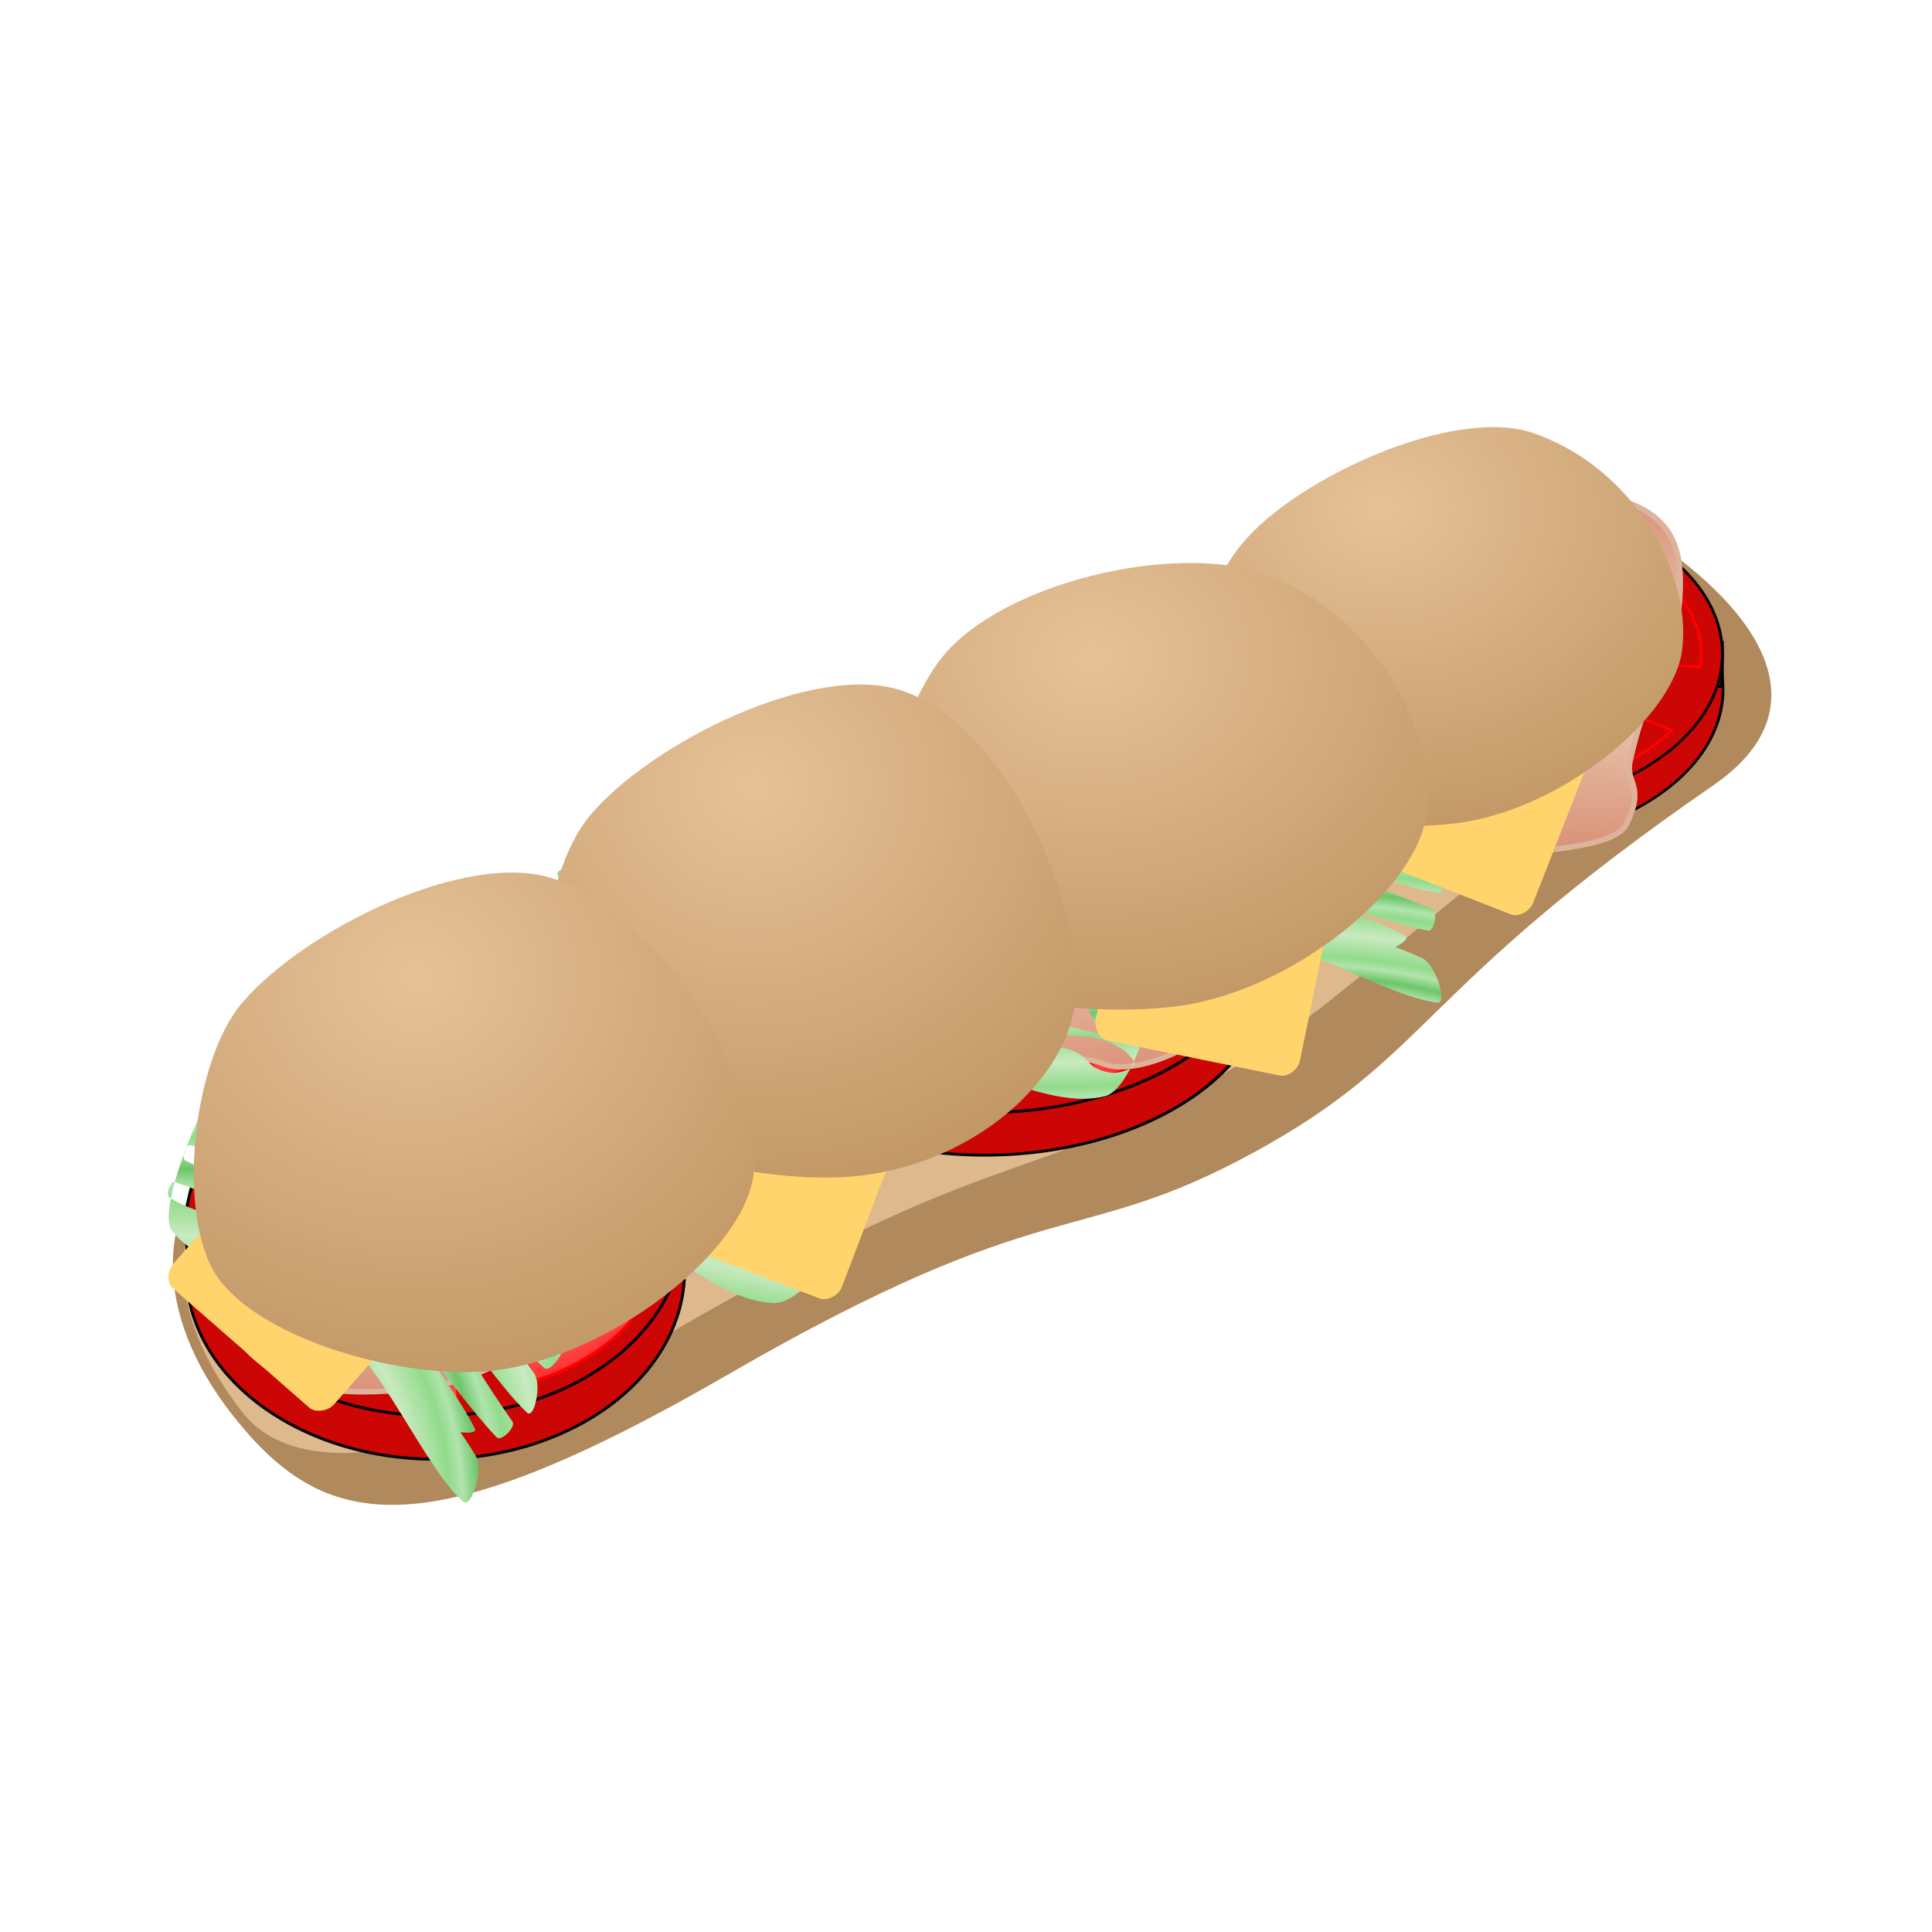 <svg:svg xmlns:dc="http://purl.org/dc/elements/1.1/" xmlns:ns1="http://sodipodi.sourceforge.net/DTD/sodipodi-0.dtd" xmlns:ns2="http://www.inkscape.org/namespaces/inkscape" xmlns:ns3="http://www.w3.org/1999/xlink" xmlns:ns5="http://web.resource.org/cc/" xmlns:rdf="http://www.w3.org/1999/02/22-rdf-syntax-ns#" xmlns:svg="http://www.w3.org/2000/svg" height="884.062" id="svg1" viewBox="-50.596 -149.789 884.062 884.062" width="884.062" ns1:docbase="/root/img" ns1:docname="submarine-sandwich.svg" ns1:version="0.32" ns2:version="0.39cvs">
  <svg:defs id="defs3">
    <svg:linearGradient id="linearGradient2227">
      <svg:stop id="stop2228" offset="0" style="stop-color:#c9eac0" />
      <svg:stop id="stop2233" offset=".532" style="stop-color:#91db8b" />
      <svg:stop id="stop2234" offset=".736" style="stop-color:#b1e4ad" />
      <svg:stop id="stop2232" offset="1" style="stop-color:#6dc569" />
    </svg:linearGradient>
    <svg:linearGradient id="linearGradient1589">
      <svg:stop id="stop1590" offset="0" style="stop-color:#da947b" />
      <svg:stop id="stop1594" offset=".5" style="stop-color:#e3b49b" />
      <svg:stop id="stop1595" offset=".75" style="stop-color:#e7c6b1" />
      <svg:stop id="stop1596" offset=".875" style="stop-color:#e9bfa2" />
      <svg:stop id="stop1591" offset="1" style="stop-color:#ecbd98" />
    </svg:linearGradient>
    <svg:linearGradient id="linearGradient2175">
      <svg:stop id="stop2176" offset="0" style="stop-color:#ff2e2e" />
      <svg:stop id="stop2177" offset="1" style="stop-color:#ff9090" />
    </svg:linearGradient>
    <svg:radialGradient cx=".15" cy=".959" fx=".154" fy=".966" id="radialGradient2174" r=".515" spreadMethod="reflect" ns2:collect="always" ns3:href="#linearGradient2175" />
    <svg:radialGradient cx=".003" cy=".706" fx=".005" fy=".712" id="radialGradient2800" r=".52" spreadMethod="reflect" ns2:collect="always" ns3:href="#linearGradient2175" />
    <svg:radialGradient cx=".679" cy=".941" fx=".672" fy=".929" id="radialGradient2808" r=".46" spreadMethod="reflect" ns2:collect="always" ns3:href="#linearGradient2175" />
    <svg:radialGradient cx=".923" cy=".765" fx=".927" fy=".753" id="radialGradient2810" r=".46" spreadMethod="reflect" ns2:collect="always" ns3:href="#linearGradient2175" />
    <svg:radialGradient cx=".994" cy=".2" fx="1" fy=".206" id="radialGradient2812" r=".435" spreadMethod="reflect" ns2:collect="always" ns3:href="#linearGradient2175" />
    <svg:radialGradient cx=".679" cy=".03" fx=".686" fy=".035" id="radialGradient2814" r=".435" spreadMethod="reflect" ns2:collect="always" ns3:href="#linearGradient2175" />
    <svg:radialGradient cx=".199" cy=".006" fx=".21" fy=".012" id="radialGradient2817" r=".52" spreadMethod="reflect" ns2:collect="always" ns3:href="#linearGradient2175" />
    <svg:radialGradient cx=".207" cy="-.513" id="radialGradient1597" r=".375" spreadMethod="reflect" ns2:collect="always" ns3:href="#linearGradient1589" />
    <svg:radialGradient cx=".855" cy="1.532" fx=".862" fy="1.547" id="radialGradient1601" r=".377" spreadMethod="reflect" ns2:collect="always" ns3:href="#linearGradient1589" />
    <svg:radialGradient cx=".837" cy="1.552" fx=".841" id="radialGradient2224" r=".375" spreadMethod="reflect" ns2:collect="always" ns3:href="#linearGradient1589" />
    <svg:radialGradient cx=".022" cy=".987" id="radialGradient2236" r=".132" spreadMethod="reflect" ns2:collect="always" ns3:href="#linearGradient2227" />
    <svg:radialGradient cx="1.007" cy="-.114" fx="1.014" fy="-.117" id="radialGradient2238" r=".132" spreadMethod="reflect" ns2:collect="always" ns3:href="#linearGradient2227" />
    <svg:radialGradient cx=".649" cy="1.79" fx=".645" fy="1.782" id="radialGradient2248" r=".132" spreadMethod="reflect" ns2:collect="always" ns3:href="#linearGradient2227" />
    <svg:radialGradient cx=".17" cy="-.607" fy="-.605" id="radialGradient2250" r=".132" spreadMethod="reflect" ns2:collect="always" ns3:href="#linearGradient2227" />
    <svg:radialGradient cx=".79" cy="-.483" fx=".797" fy="-.486" id="radialGradient2251" r=".132" spreadMethod="reflect" ns2:collect="always" ns3:href="#linearGradient2227" />
    <svg:radialGradient cx="0.4" cy=".234" fx=".41" fy=".24" id="radialGradient2259" r=".774" ns2:collect="always">
      <svg:stop id="stop2261" offset="0" style="stop-color:#e6c298" />
      <svg:stop id="stop2265" offset="1" style="stop-color:#c29866" />
    </svg:radialGradient>
  </svg:defs>
  <ns1:namedview bordercolor="#666666" borderopacity="1.0" id="base" pagecolor="#ffffff" ns2:cx="324.19492" ns2:cy="198.87490" ns2:pageopacity="0.0000000" ns2:pageshadow="2" ns2:window-height="823" ns2:window-width="748" ns2:window-x="89" ns2:window-y="37" ns2:zoom="0.86831673" />
  <svg:g id="g2292" transform="translate(-100.77 -17.275)">
    <svg:g id="g2153" transform="matrix(1.16 0 0 1 -1.764 -3.054)">
      <svg:path d="m136.4 517.91c35.92 52.99 74.25 62.99 195.44-18.32 127.36-85.44 137.25-57.17 207.66-101.79s63.62-73.97 181.19-167.96c38.82-31.04 24.85-70.86-17.3-106.88-34.02-29.076-59.55-19.85-118.08-1.02s-156.76 66.5-233.11 114.01c-76.34 47.5-206.63 152.33-224.96 171.01-17.81 18.15-23.29 63.07 9.16 110.95z" id="path1530" style="fill-rule:evenodd;fill:#b08a5d" ns1:nodetypes="csssssssz" />
      <svg:path d="m140.47 516.89c20.65 30.6 75.27 26.34 168.98-36.64 127.29-85.55 136.22-66.36 206.64-110.95 59.21-37.5 67.56-61.27 182.21-158.8 31.69-26.96 16.7-72.9 2.03-85.51-33.93-29.169-56.49-21.88-115.02-3.05s-156.76 66.5-233.11 114.01c-76.34 47.5-202.56 155.38-220.89 174.06-17.81 18.16-23.19 58.94 9.16 106.88z" id="path2152" style="fill-rule:evenodd;fill:#deb98d" ns1:nodetypes="cssssssss" />
    </svg:g>
    <svg:g id="g2826" transform="translate(-65.147 255.5)">
      <svg:g id="g2165">
        <svg:g id="g2162">
          <svg:path d="m360.35 456.33a114.01 86.015 0 1 0 -228.02 0 114.01 86.015 0 1 0 228.02 0z" id="path2156" style="fill-rule:evenodd;stroke:#000000;stroke-width:1pt;fill:#cc0505" transform="translate(68.201 -262.63)" ns1:cx="246.33846" ns1:cy="456.32791" ns1:rx="114.00788" ns1:ry="86.014877" ns1:type="arc" />
          <svg:rect height="24.401" id="rect2161" style="fill-rule:evenodd;stroke:#000000;stroke-width:1.208pt;fill:#cc0404" width="227.17" x="200.95" y="167.49" />
        </svg:g>
        <svg:path d="m360.35 456.33a114.01 86.015 0 1 0 -228.02 0 114.01 86.015 0 1 0 228.02 0z" id="path2160" style="fill-rule:evenodd;stroke:#000000;stroke-width:1pt;fill:#cc0505" transform="translate(67.931 -282.49)" ns1:cx="246.33846" ns1:cy="456.32791" ns1:rx="114.00788" ns1:ry="86.014877" ns1:type="arc" />
      </svg:g>
      <svg:g id="g2818">
        <svg:path d="m394.9 141.35a92.852 65.5 0 0 1 12.02 39.49l-92.37-6.67z" id="path2178" style="fill-rule:evenodd;stroke:#ff0000;stroke-width:1pt;fill:url(#radialGradient2800)" transform="matrix(1.05 0 0 1.103 -9.623 -18.373)" ns1:cx="314.54538" ns1:cy="174.17325" ns1:end="6.3851283" ns1:rx="92.852066" ns1:ry="65.500290" ns1:start="5.7582491" ns1:type="arc" />
        <svg:path d="m271.97 115.97a92.852 65.5 0 0 1 54.68 -6.74l-12.1 64.94z" id="path2806" style="fill-rule:evenodd;stroke:#ff0000;stroke-width:1pt;fill:url(#radialGradient2808)" transform="matrix(1.05 0 0 1.103 -16.821 -25.571)" ns1:cx="314.54538" ns1:cy="174.17325" ns1:end="4.8431460" ns1:rx="92.852066" ns1:ry="65.500290" ns1:start="4.2360219" ns1:type="arc" />
        <svg:path d="m221.87 170.19a92.852 65.5 0 0 1 26.5 -41.96l66.18 45.94z" id="path2809" style="fill-rule:evenodd;stroke:#ff0000;stroke-width:1pt;fill:url(#radialGradient2810)" transform="matrix(1.05 0 0 1.103 -24.019 -20.532)" ns1:cx="314.54538" ns1:cy="174.17325" ns1:end="3.9190115" ns1:rx="92.852066" ns1:ry="65.500290" ns1:start="3.2024729" ns1:type="arc" />
        <svg:path d="m250.33 221.48a92.852 65.5 0 0 1 -26.23 -32.49l90.45-14.82z" id="path2811" style="fill-rule:evenodd;stroke:#ff0000;stroke-width:1pt;fill:url(#radialGradient2812)" transform="matrix(1.05 0 0 1.103 -21.859 -14.774)" ns1:cx="314.54538" ns1:cy="174.17325" ns1:end="2.9134146" ns1:rx="92.852066" ns1:ry="65.500290" ns1:start="2.3344541" ns1:type="arc" />
        <svg:path d="m322.81 239.41a92.852 65.5 0 0 1 -54.45 -8.41l46.19-56.83z" id="path2813" style="fill-rule:evenodd;stroke:#ff0000;stroke-width:1pt;fill:url(#radialGradient2814)" transform="matrix(1.05 0 0 1.103 -13.942 -12.615)" ns1:cx="314.54538" ns1:cy="174.17325" ns1:end="2.0913795" ns1:rx="92.852066" ns1:ry="65.500290" ns1:start="1.4816446" ns1:type="arc" />
        <svg:path d="m346.14 112.58a92.852 65.5 0 0 1 34.12 15.32l-65.71 46.27z" id="path2801" style="fill-rule:evenodd;stroke:#ff0000;stroke-width:1pt;fill:url(#radialGradient2174)" transform="matrix(1.05 0 0 1.103 -8.903 -23.411)" ns1:cx="314.54538" ns1:cy="174.17325" ns1:end="5.4986730" ns1:rx="92.852066" ns1:ry="65.500290" ns1:start="5.0595778" ns1:type="arc" />
        <svg:path d="m392.68 209.56a92.852 65.5 0 0 1 -41.25 24.72l-36.88-60.11z" id="path2816" style="fill-rule:evenodd;stroke:#ff0000;stroke-width:1pt;fill:url(#radialGradient2817)" transform="matrix(1.05 0 0 1.103 -8.184 -14.774)" ns1:cx="314.54538" ns1:cy="174.17325" ns1:end="1.1623077" ns1:rx="92.852066" ns1:ry="65.500290" ns1:start="0.57065364" ns1:type="arc" />
      </svg:g>
    </svg:g>
    <svg:g id="g2861" transform="matrix(.959 0 0 .821 427.62 24.028)">
      <svg:g id="g2862">
        <svg:g id="g2863">
          <svg:path d="m360.35 456.33a114.01 86.015 0 1 0 -228.02 0 114.01 86.015 0 1 0 228.02 0z" id="path2864" style="fill-rule:evenodd;stroke:#000000;stroke-width:1pt;fill:#cc0505" transform="translate(68.201 -262.63)" ns1:cx="246.33846" ns1:cy="456.32791" ns1:rx="114.00788" ns1:ry="86.014877" ns1:type="arc" />
          <svg:rect height="24.401" id="rect2865" style="fill-rule:evenodd;stroke:#000000;stroke-width:1.208pt;fill:#cc0404" width="227.17" x="200.95" y="167.49" />
        </svg:g>
        <svg:path d="m360.35 456.33a114.01 86.015 0 1 0 -228.02 0 114.01 86.015 0 1 0 228.02 0z" id="path2866" style="fill-rule:evenodd;stroke:#000000;stroke-width:1pt;fill:#cc0505" transform="translate(67.931 -282.49)" ns1:cx="246.33846" ns1:cy="456.32791" ns1:rx="114.00788" ns1:ry="86.014877" ns1:type="arc" />
      </svg:g>
      <svg:g id="g2867">
        <svg:path d="m394.9 141.35a92.852 65.5 0 0 1 12.02 39.49l-92.37-6.67z" id="path2868" style="fill-rule:evenodd;stroke:#ff0000;stroke-width:1pt;fill:url(#radialGradient2800)" transform="matrix(1.05 0 0 1.103 -9.623 -18.373)" ns1:cx="314.54538" ns1:cy="174.17325" ns1:end="6.3851283" ns1:rx="92.852066" ns1:ry="65.500290" ns1:start="5.7582491" ns1:type="arc" />
        <svg:path d="m271.97 115.97a92.852 65.5 0 0 1 54.68 -6.74l-12.1 64.94z" id="path2869" style="fill-rule:evenodd;stroke:#ff0000;stroke-width:1pt;fill:url(#radialGradient2808)" transform="matrix(1.05 0 0 1.103 -16.821 -25.571)" ns1:cx="314.54538" ns1:cy="174.17325" ns1:end="4.8431460" ns1:rx="92.852066" ns1:ry="65.500290" ns1:start="4.2360219" ns1:type="arc" />
        <svg:path d="m221.87 170.19a92.852 65.5 0 0 1 26.5 -41.96l66.18 45.94z" id="path2870" style="fill-rule:evenodd;stroke:#ff0000;stroke-width:1pt;fill:url(#radialGradient2810)" transform="matrix(1.05 0 0 1.103 -24.019 -20.532)" ns1:cx="314.54538" ns1:cy="174.17325" ns1:end="3.9190115" ns1:rx="92.852066" ns1:ry="65.500290" ns1:start="3.2024729" ns1:type="arc" />
        <svg:path d="m250.33 221.48a92.852 65.5 0 0 1 -26.23 -32.49l90.45-14.82z" id="path2871" style="fill-rule:evenodd;stroke:#ff0000;stroke-width:1pt;fill:url(#radialGradient2812)" transform="matrix(1.05 0 0 1.103 -21.859 -14.774)" ns1:cx="314.54538" ns1:cy="174.17325" ns1:end="2.9134146" ns1:rx="92.852066" ns1:ry="65.500290" ns1:start="2.3344541" ns1:type="arc" />
        <svg:path d="m322.81 239.41a92.852 65.5 0 0 1 -54.45 -8.41l46.19-56.83z" id="path2872" style="fill-rule:evenodd;stroke:#ff0000;stroke-width:1pt;fill:url(#radialGradient2814)" transform="matrix(1.05 0 0 1.103 -13.942 -12.615)" ns1:cx="314.54538" ns1:cy="174.17325" ns1:end="2.0913795" ns1:rx="92.852066" ns1:ry="65.500290" ns1:start="1.4816446" ns1:type="arc" />
        <svg:path d="m346.14 112.58a92.852 65.5 0 0 1 34.12 15.32l-65.71 46.27z" id="path2873" style="fill-rule:evenodd;stroke:#ff0000;stroke-width:1pt;fill:url(#radialGradient2174)" transform="matrix(1.05 0 0 1.103 -8.903 -23.411)" ns1:cx="314.54538" ns1:cy="174.17325" ns1:end="5.4986730" ns1:rx="92.852066" ns1:ry="65.500290" ns1:start="5.0595778" ns1:type="arc" />
        <svg:path d="m392.68 209.56a92.852 65.5 0 0 1 -41.25 24.72l-36.88-60.11z" id="path2874" style="fill-rule:evenodd;stroke:#ff0000;stroke-width:1pt;fill:url(#radialGradient2817)" transform="matrix(1.05 0 0 1.103 -8.184 -14.774)" ns1:cx="314.54538" ns1:cy="174.17325" ns1:end="1.1623077" ns1:rx="92.852066" ns1:ry="65.500290" ns1:start="0.57065364" ns1:type="arc" />
      </svg:g>
    </svg:g>
    <svg:g id="g2875" transform="matrix(1.144 0 0 .979 140.91 122.23)">
      <svg:g id="g2876">
        <svg:g id="g2877">
          <svg:path d="m360.35 456.33a114.01 86.015 0 1 0 -228.02 0 114.01 86.015 0 1 0 228.02 0z" id="path2878" style="fill-rule:evenodd;stroke:#000000;stroke-width:1pt;fill:#cc0505" transform="translate(68.201 -262.63)" ns1:cx="246.33846" ns1:cy="456.32791" ns1:rx="114.00788" ns1:ry="86.014877" ns1:type="arc" />
          <svg:rect height="24.401" id="rect2879" style="fill-rule:evenodd;stroke:#000000;stroke-width:1.208pt;fill:#cc0404" width="227.17" x="200.95" y="167.49" />
        </svg:g>
        <svg:path d="m360.35 456.33a114.01 86.015 0 1 0 -228.02 0 114.01 86.015 0 1 0 228.02 0z" id="path2880" style="fill-rule:evenodd;stroke:#000000;stroke-width:1pt;fill:#cc0505" transform="translate(67.931 -282.49)" ns1:cx="246.33846" ns1:cy="456.32791" ns1:rx="114.00788" ns1:ry="86.014877" ns1:type="arc" />
      </svg:g>
      <svg:g id="g2881">
        <svg:path d="m394.9 141.35a92.852 65.5 0 0 1 12.02 39.49l-92.37-6.67z" id="path2882" style="fill-rule:evenodd;stroke:#ff0000;stroke-width:1pt;fill:url(#radialGradient2800)" transform="matrix(1.05 0 0 1.103 -9.623 -18.373)" ns1:cx="314.54538" ns1:cy="174.17325" ns1:end="6.3851283" ns1:rx="92.852066" ns1:ry="65.500290" ns1:start="5.7582491" ns1:type="arc" />
        <svg:path d="m271.97 115.97a92.852 65.5 0 0 1 54.68 -6.74l-12.1 64.94z" id="path2883" style="fill-rule:evenodd;stroke:#ff0000;stroke-width:1pt;fill:url(#radialGradient2808)" transform="matrix(1.05 0 0 1.103 -16.821 -25.571)" ns1:cx="314.54538" ns1:cy="174.17325" ns1:end="4.8431460" ns1:rx="92.852066" ns1:ry="65.500290" ns1:start="4.2360219" ns1:type="arc" />
        <svg:path d="m221.87 170.19a92.852 65.5 0 0 1 26.5 -41.96l66.18 45.94z" id="path2884" style="fill-rule:evenodd;stroke:#ff0000;stroke-width:1pt;fill:url(#radialGradient2810)" transform="matrix(1.05 0 0 1.103 -24.019 -20.532)" ns1:cx="314.54538" ns1:cy="174.17325" ns1:end="3.9190115" ns1:rx="92.852066" ns1:ry="65.500290" ns1:start="3.2024729" ns1:type="arc" />
        <svg:path d="m250.33 221.48a92.852 65.5 0 0 1 -26.23 -32.49l90.45-14.82z" id="path2885" style="fill-rule:evenodd;stroke:#ff0000;stroke-width:1pt;fill:url(#radialGradient2812)" transform="matrix(1.05 0 0 1.103 -21.859 -14.774)" ns1:cx="314.54538" ns1:cy="174.17325" ns1:end="2.9134146" ns1:rx="92.852066" ns1:ry="65.500290" ns1:start="2.3344541" ns1:type="arc" />
        <svg:path d="m322.81 239.41a92.852 65.5 0 0 1 -54.45 -8.41l46.19-56.83z" id="path2886" style="fill-rule:evenodd;stroke:#ff0000;stroke-width:1pt;fill:url(#radialGradient2814)" transform="matrix(1.05 0 0 1.103 -13.942 -12.615)" ns1:cx="314.54538" ns1:cy="174.17325" ns1:end="2.0913795" ns1:rx="92.852066" ns1:ry="65.500290" ns1:start="1.4816446" ns1:type="arc" />
        <svg:path d="m346.14 112.58a92.852 65.5 0 0 1 34.12 15.32l-65.71 46.27z" id="path2887" style="fill-rule:evenodd;stroke:#ff0000;stroke-width:1pt;fill:url(#radialGradient2174)" transform="matrix(1.05 0 0 1.103 -8.903 -23.411)" ns1:cx="314.54538" ns1:cy="174.17325" ns1:end="5.4986730" ns1:rx="92.852066" ns1:ry="65.500290" ns1:start="5.0595778" ns1:type="arc" />
        <svg:path d="m392.68 209.56a92.852 65.5 0 0 1 -41.25 24.72l-36.88-60.11z" id="path2888" style="fill-rule:evenodd;stroke:#ff0000;stroke-width:1pt;fill:url(#radialGradient2817)" transform="matrix(1.05 0 0 1.103 -8.184 -14.774)" ns1:cx="314.54538" ns1:cy="174.17325" ns1:end="1.1623077" ns1:rx="92.852066" ns1:ry="65.500290" ns1:start="0.57065364" ns1:type="arc" />
      </svg:g>
    </svg:g>
    <svg:path d="m399.85 380.41c-11.18-11.88-13.53-19.1-18.15-39.56-4.55-20.18-8.26-43.38-8.71-64.26-0.19-8.96 5.94-34.66 21.79-37.05 24.92-3.76 48.1-6.4 66.98-15.08 24.09-11.08 45.35-24.52 79.17-24.12 32.2 0.39 52.73-7.39 74.42 12.6 31.01 28.58 28.78 71.28 19.77 90.83-15.9 34.48-61.02 58.12-80.34 50.43-15.59-6.2-44.65-0.2-77.22 17.26-27.65 14.82-55.64 32.4-77.71 8.95z" id="path1600" style="fill-rule:evenodd;stroke:#ddb49b;stroke-width:2.421;fill:url(#radialGradient1601)" ns1:nodetypes="cssssssssss" />
    <svg:path d="m382.39 299.83c35.48 8.66 29.3 44.37 34.07 65.35 7.57 33.25 20.21 36.42 17.51 56.5-1.23 9.11-10.99 15.94-26.75 20.58-24.8 7.3-46.78 8.05-66.8 15.34-30.66 11.16-60.12 40.25-94.54 44.57-32.77 4.1-61.6 4.55-82.69-17.13-29.5-30.32-5.19-50.67 1.24-71.79 11.33-37.26 18.93-12.85 32.47-54.7 3.09-9.55-5.98-11.48 4.41-28.25 9.07-14.62 71.81-4.26 103.37-10.52 31.56-6.25 45.62-27.78 77.71-19.95z" id="path966" style="fill-rule:evenodd;stroke:#ddb49b;stroke-width:2.483;fill:url(#radialGradient1597)" ns1:nodetypes="csssssssssss" />
    <svg:path d="m617.64 292.73c-22.86 2.04-28.97-14.71-31.15-36.07-2.67-26.17-28.77-62.68-28.07-75.77 0.49-9.15 5.26-20.98 20.45-27.15 23.91-9.71 45.66-12.63 64.83-21.85 29.34-14.12 39.43-30.67 73.19-38.361 32.14-7.324 57.66-1.438 70.59 1.693 28.8 6.978 32.8 23.988 31.33 45.978-2.48 37.11-13.46 31.94-22.77 74.85-2.12 9.78 7.09 10.81-1.58 28.49-7.55 15.41-70.89 11.34-101.61 20.68-30.73 9.34-42.37 24.58-75.21 27.51z" id="path1602" style="fill-rule:evenodd;stroke:#ddb49b;stroke-width:2.479;fill:url(#radialGradient2224)" ns1:nodetypes="csssssssssss" />
    <svg:path d="m128.9 430.74c14.76 18.9 54.31 24.63 74.09 43.03 24.57 22.87 41.29 64.45 58.97 80.79 3.97 3.66 9.59-14.73 5.99-20.77-17.37-29.12-56.41-71.68-84.3-95.21-18.77-15.85-34.98-10.71-55.68-22.94-2.22-1.31-0.03-7.98 2.36-7.15 23.36 8.12 54.29 18.47 72.67 35.35 21.67 19.9 29.78 52.59 47.49 74.98 3.05 3.86 18.7 5.97 16.99 2.43-10.5-21.77-55.21-78.98-53.62-78.35 1.72 0.68 42.02 59.48 63.53 82.27 2.09 2.21 9.06-4.72 7.24-7.28-20.51-28.91-44.62-74.86-75.01-98.05-22.82-17.41-49.06-8.4-74.42-21.16-2.33-1.18-0.13-7.92 2.36-7.15 30.44 9.48 59.21 24.04 84.64 43.42 29.21 22.25 48.88 59.23 69.04 78.89 3.48 3.4 6.87-12.81 3.47-17.79-19.5-28.51-43.48-60.41-72.19-82.68-15.12-11.72-41.25-10.51-59.3-19.29-11.79-5.74-4.31-24.97-12.33-26.87-3.72-0.89-0.53-5.46 1.09-8.93 2.46-5.25-4.78-3.08 16.75 2.49 11.93 3.09 1.03 23.39 15.88 33.04 20.17 13.1 51.61 25.29 68.74 40.61 19.78 17.68 30.84 45.84 45.76 58.93 3.59 3.14 12.32-11.59 9.92-16.04-4.72-8.76-23.4-14.12-31.3-23.61-9.66-11.59-9.99-30.48-21.38-39.64-10.42-8.38-42.71-21.66-55.53-28.74-21.05-11.63-39.48 3.72-56.01-11.34-1.87-1.71 10.23-24.09 12.28-23.19 11.06 4.86 25.27 15.67 36.97 24.42 10.32 7.71 17.87 19.73 29.1 24.95 6.86 3.19 18.78-3.52 25.17 0.28 14.48 8.61 19.61 27.89 30.82 40.99 9.6 11.22 23.61 27.09 31.61 31.97 3.27 1.99 11.76-11.18 8.82-15.37-8.96-12.75-25.44-23.22-38.53-36.28-9.93-9.91-18.69-25.04-30.51-32.64-20.37-13.09-50.59-16.55-72.05-28.6-7.69-4.32-14.87-14.12-15.41-20.5-0.34-4 8.32-3.92 11.96-1.62 11.61 7.36 4.32 12.55 18.08 21.71 7.43 4.95 36.7 14.95 44.68 19.7 19.55 11.66 37.41 22.13 53.63 38.45 11.09 11.15 20.5 32.74 29.88 35.87 5.19 1.73 18.6-15.91 13.85-21.3-15.64-17.76-50.63-31.44-75.03-48.16-27.25-18.67-54.94-56.79-79.9-58-18.93-0.91-61.42 91.16-51.33 104.08z" id="path2225" style="fill:url(#radialGradient2236)" ns1:nodetypes="csssssssssssssssssssssssssssssssssssssssssssssssssss" />
    <svg:path d="m465.31 363.27c-17.57-18.25-64.65-23.78-88.2-41.55-29.26-22.08-28.79-39.83-49.85-55.61-4.72-3.54-25.66-3.08-21.37 2.75 20.67 28.11 61.04 64.12 94.24 86.85 22.35 15.3 41.65 10.34 66.29 22.15 2.64 1.26 0.04 7.7-2.81 6.9-27.8-7.85-64.63-17.84-86.52-34.13-25.8-19.22-35.45-50.78-56.53-72.41-3.63-3.73-22.26-5.76-20.22-2.35 12.5 21.03 65.72 76.27 63.83 75.66-2.05-0.65-50.03-57.43-75.63-79.43-2.49-2.14-10.79 4.55-8.62 7.03 24.42 27.91 53.11 72.28 89.3 94.67 27.17 16.81 58.4 8.11 88.59 20.44 2.77 1.13 0.15 7.64-2.81 6.9-36.24-9.16-70.49-23.22-100.76-41.93-34.77-21.49-58.19-57.19-82.19-76.18-4.15-3.28-8.18 12.37-4.13 17.18 23.21 27.53 51.75 58.33 85.94 79.83 17.99 11.33 49.11 10.15 70.6 18.64 14.03 5.54 5.12 24.1 14.67 25.94 4.44 0.85 0.64 5.27-1.3 8.62-2.92 5.08 5.7 2.98-19.94-2.4-14.2-2.99-1.22-22.59-18.9-31.91-24.01-12.65-61.44-24.41-81.84-39.2-23.54-17.08-36.71-44.27-54.47-56.91-4.27-3.04-14.67 11.19-11.81 15.49 5.63 8.46 27.85 13.63 37.26 22.79 11.5 11.2 11.89 29.44 25.46 38.29 12.39 8.08 50.84 20.91 66.1 27.74 25.07 11.23 47-3.59 66.68 10.95 2.23 1.65-12.18 23.26-14.62 22.39-13.17-4.68-30.08-15.13-44.01-23.57-12.28-7.45-21.28-19.06-34.64-24.1-8.17-3.08-22.36 3.4-29.97-0.26-17.24-8.32-23.34-26.94-36.69-39.59-11.43-10.83-28.11-26.15-37.63-30.87-3.9-1.92-14 10.8-10.5 14.84 10.66 12.32 30.29 22.42 45.87 35.04 11.82 9.56 22.25 24.18 36.33 31.51 24.24 12.64 60.22 15.99 85.77 27.62 9.15 4.17 17.69 13.63 18.34 19.8 0.41 3.86-9.9 3.78-14.23 1.56-13.83-7.11-5.15-12.12-21.53-20.97-8.84-4.78-43.69-14.43-53.19-19.02-23.27-11.26-44.54-21.37-63.85-37.12-13.2-10.77-24.4-31.62-35.57-34.64-6.18-1.67-22.15 15.36-16.49 20.57 18.62 17.15 60.28 30.36 89.32 46.5 32.44 18.03 65.41 54.84 95.12 56 22.54 0.89 73.12-88.02 61.11-100.5z" id="path2237" style="fill:url(#radialGradient2238)" ns1:nodetypes="csssssssssssssssssssssssssssssssssssssssssssssssssss" />
    <svg:path d="m305.49 334.76c14.75 18.9 54.3 24.63 74.08 43.03 24.58 22.87 41.29 64.45 58.97 80.79 3.97 3.66 9.59-14.73 5.99-20.77-17.37-29.12-56.41-71.68-84.3-95.21-18.77-15.85-34.98-10.71-55.68-22.94-2.21-1.31-0.03-7.98 2.36-7.15 23.36 8.12 54.29 18.47 72.67 35.35 21.68 19.9 29.79 52.59 47.49 74.98 3.05 3.86 18.7 5.97 16.99 2.43-10.5-21.77-55.2-78.98-53.62-78.35 1.72 0.68 42.03 59.48 63.53 82.27 2.09 2.21 9.06-4.72 7.24-7.28-20.51-28.91-44.62-74.86-75.01-98.05-22.82-17.41-49.06-8.4-74.42-21.17-2.33-1.17-0.12-7.92 2.36-7.14 30.45 9.48 59.22 24.04 84.64 43.42 29.21 22.25 48.88 59.23 69.04 78.89 3.48 3.4 6.88-12.81 3.47-17.79-19.5-28.51-43.47-60.41-72.19-82.68-15.11-11.72-41.25-10.51-59.3-19.3-11.79-5.73-4.3-24.96-12.33-26.86-3.72-0.89-0.53-5.46 1.09-8.93 2.46-5.25-4.78-3.08 16.76 2.49 11.92 3.09 1.02 23.39 15.87 33.04 20.17 13.1 51.61 25.29 68.74 40.6 19.78 17.69 30.84 45.85 45.77 58.94 3.58 3.14 12.31-11.59 9.91-16.04-4.72-8.77-23.39-14.12-31.3-23.61-9.66-11.59-9.98-30.48-21.38-39.64-10.41-8.38-42.71-21.66-55.53-28.74-21.05-11.63-39.47 3.72-56-11.34-1.88-1.71 10.22-24.09 12.28-23.19 11.05 4.86 25.26 15.67 36.96 24.42 10.32 7.71 17.87 19.73 29.1 24.95 6.86 3.19 18.79-3.52 25.17 0.27 14.48 8.62 19.61 27.9 30.82 41 9.6 11.22 23.61 27.08 31.62 31.97 3.27 1.99 11.76-11.18 8.81-15.37-8.95-12.76-25.44-23.22-38.53-36.28-9.93-9.91-18.69-25.04-30.51-32.64-20.37-13.09-50.59-16.56-72.05-28.61-7.69-4.31-14.86-14.11-15.41-20.49-0.34-4 8.32-3.92 11.96-1.62 11.62 7.36 4.33 12.54 18.08 21.71 7.43 4.95 36.7 14.95 44.68 19.7 19.55 11.66 37.41 22.13 53.63 38.44 11.1 11.16 20.5 32.75 29.88 35.88 5.2 1.73 18.61-15.91 13.86-21.3-15.65-17.76-50.64-31.44-75.03-48.16-27.25-18.67-54.95-56.79-79.91-58-18.93-0.92-61.41 91.16-51.32 104.08z" id="path2239" style="fill:url(#radialGradient2236)" ns1:nodetypes="csssssssssssssssssssssssssssssssssssssssssssssssssss" />
    <svg:path d="m460.76 306.89c18.98 9.39 53.5-1 76.41 6.11 28.47 8.82 57.31 35.41 77.75 41.67 4.59 1.4 2.5-15.27-2.64-18.69-24.84-16.49-72.34-35.43-103.77-43.54-21.16-5.45-32.59 4.73-54.01 2.86-2.29-0.2-2.93-6.3-0.66-6.55 22.11-2.38 51.24-5.86 72.45 0.56 25.02 7.57 43.56 30.37 66.22 41.41 3.91 1.91 17.51-2.33 14.82-4.48-16.53-13.26-74-41.66-72.48-41.77 1.66-0.11 56.11 31.21 82.03 41.13 2.52 0.96 5.72-7.15 3.29-8.49-27.33-15.13-63.82-42.4-97.18-49.28-25.05-5.17-43.29 11.86-68.73 11.32-2.34-0.05-2.99-6.22-0.66-6.54 28.41-3.98 57.3-3.32 85.2 2.43 32.05 6.59 61.64 28.42 85.32 36.38 4.1 1.37 0.98-12.73-3.63-15.39-26.36-15.2-57.62-31.4-89.27-38.18-16.66-3.58-37.66 7.24-55.66 7.1-11.75-0.1-12.61-18.13-19.88-16.61-3.38 0.7-2.42-4.12-2.35-7.48 0.1-5.08-5.05-0.63 14.64-4.34 10.91-2.06 9.35 18.12 25.04 20.15 21.31 2.76 51.53 0.54 71.15 6.2 22.65 6.53 41.97 24.64 58.97 29.36 4.08 1.14 5.88-13.81 2.29-16.43-7.06-5.15-24.32-2.34-34.25-6.87-12.14-5.53-19.28-20.35-31.96-23.3-11.59-2.7-42.91-1.03-55.99-1.79-21.5-1.26-31.02 17.83-50.06 12.15-2.16-0.65-0.38-22.92 1.64-22.98 10.83-0.33 26.42 2.87 39.19 5.38 11.27 2.21 21.84 8.87 32.94 8.76 6.79-0.06 14.13-9.87 20.75-9.27 15.01 1.35 26.23 14.67 40.19 20.81 11.95 5.26 29.21 12.52 37.55 13.37 3.41 0.34 5.58-13.28 1.64-15.49-11.98-6.71-29.31-8.77-44.8-14.17-11.74-4.09-24.43-12.76-36.89-14.31-21.47-2.67-47.51 5.98-69.5 4.54-7.87-0.52-17.32-5.56-20.09-10.41-1.73-3.03 5.4-6.24 9.22-5.78 12.2 1.44 8.11 8.29 22.73 10.35 7.89 1.12 35.53-2.02 43.8-1.26 20.28 1.85 38.74 3.4 57.97 10.18 13.16 4.65 28.72 18.18 37.56 17.12 4.89-0.59 9.47-19.6 3.61-22.08-19.29-8.15-52.96-5.78-79.05-9.8-29.14-4.5-65.72-24.21-86.63-15.75-15.86 6.41-17.21 95.27-4.23 101.69z" id="path2241" style="fill:url(#radialGradient2236)" ns1:nodetypes="csssssssssssssssssssssssssssssssssssssssssssssssssss" />
    <svg:path d="m579.41 271.84c-18.83-10.37-58.17-2.89-81.7-11.36-29.22-10.51-55.55-38.08-76.55-45.55-4.71-1.68-5.54 14.46-0.6 18.1 23.87 17.6 71.84 39.19 104.41 49.23 21.93 6.76 36.2-2.18 59.08 1.15 2.44 0.36 2 6.25-0.5 6.32-24.4 0.7-56.63 1.94-78.44-5.75-25.71-9.06-41.58-32.26-64.1-44.48-3.88-2.11-19.41 0.97-16.89 3.23 15.46 13.91 72.49 45.29 70.82 45.27-1.82-0.01-55.03-33.96-81.3-45.34-2.54-1.1-7.52 6.44-5.14 7.9 26.83 16.48 61.32 45.26 96.21 54.26 26.2 6.76 49.13-8.26 76.61-5.91 2.52 0.22 2.08 6.18-0.5 6.33-31.54 1.77-62.73-0.96-91.91-8.47-33.52-8.63-61.54-31.7-85.74-41.03-4.18-1.62-3.42 12.14 1.08 15.01 25.76 16.48 56.64 34.26 89.69 43.05 17.4 4.63 42.16-4.24 61.65-2.8 12.72 0.94 10.31 18.29 18.47 17.36 3.79-0.44 1.86 4.12 1.17 7.33-1.06 4.87 5.35 0.98-16.69 3.12-12.2 1.18-6.77-18.05-23.4-21.13-22.59-4.18-55.75-4.23-75.97-11.07-23.35-7.89-40.93-26.65-58.48-32.41-4.21-1.38-8.94 12.83-5.54 15.59 6.71 5.45 25.94 4.01 35.86 9.06 12.14 6.18 17.13 20.9 30.33 24.65 12.05 3.42 46.31 4.07 60.36 5.75 23.06 2.75 36.93-14.87 56.51-8.04 2.22 0.77-3.84 22-6.03 21.91-11.81-0.47-28.11-4.66-41.49-7.98-11.81-2.93-22.03-10.08-34.09-10.78-7.37-0.43-17.14 8.45-24.2 7.4-16.02-2.38-25.72-15.96-39.71-22.85-11.98-5.9-29.35-14.11-38.23-15.52-3.63-0.58-8.51 12.33-4.65 14.73 11.75 7.3 30.15 10.52 45.94 16.81 11.97 4.78 24.12 14 37.34 16.39 22.77 4.11 52.6-2.31 76.17 0.65 8.44 1.06 17.75 6.58 19.85 11.42 1.32 3.04-7.01 5.6-11.07 4.89-12.96-2.26-7.25-8.54-22.72-11.57-8.34-1.64-38.89-0.62-47.71-1.94-21.64-3.24-41.36-6.05-60.95-13.95-13.4-5.39-27.77-19.5-37.54-19.11-5.41 0.21-13.9 18.11-8.01 20.91 19.4 9.2 56.34 9.35 83.87 15.09 30.76 6.41 66.75 27.95 90.99 21.35 18.38-5.01 36.32-90.13 23.44-97.22z" id="path2243" style="fill:url(#radialGradient2251)" ns1:nodetypes="csssssssssssssssssssssssssssssssssssssssssssssssssss" />
    <svg:path d="m813.85 176.15c-14.34-15.72-52.76-20.49-71.98-35.8-23.87-19.02-40.1-53.607-57.28-67.2-3.86-3.05-9.31 12.254-5.82 17.273 16.87 24.227 54.8 59.627 81.89 79.207 18.24 13.19 33.99 8.91 54.1 19.08 2.15 1.09 0.02 6.64-2.3 5.95-22.69-6.76-52.74-15.37-70.6-29.41-21.05-16.55-28.93-43.74-46.13-62.37-2.96-3.214-18.16-4.968-16.5-2.03 10.2 18.11 53.63 65.71 52.09 65.19-1.67-0.57-40.83-49.48-61.72-68.44-2.03-1.838-8.8 3.92-7.03 6.06 19.92 24.04 43.34 62.27 72.87 81.56 22.17 14.48 47.66 6.98 72.29 17.61 2.26 0.97 0.12 6.59-2.29 5.94-29.58-7.89-57.53-20-82.23-36.12-28.37-18.51-47.48-49.27-67.06-65.63-3.39-2.83-6.68 10.66-3.37 14.8 18.94 23.72 42.23 50.26 70.12 68.78 14.69 9.75 40.08 8.74 57.61 16.05 11.45 4.78 4.18 20.77 11.97 22.35 3.62 0.74 0.52 4.54-1.05 7.43-2.39 4.37 4.64 2.57-16.28-2.07-11.58-2.57-0.99-19.46-15.42-27.49-19.59-10.9-50.14-21.03-66.78-33.78-19.21-14.71-29.95-38.14-44.45-49.02-3.48-2.62-11.97 9.64-9.64 13.34 4.59 7.29 22.73 11.75 30.41 19.64 9.38 9.65 9.7 25.36 20.77 32.98 10.12 6.97 41.49 18.02 53.94 23.91 20.45 9.67 38.35-3.1 54.41 9.43 1.82 1.42-9.94 20.04-11.93 19.29-10.74-4.04-24.54-13.04-35.91-20.31-10.02-6.42-17.36-16.42-28.26-20.76-6.67-2.65-18.26 2.93-24.46-0.23-14.07-7.16-19.05-23.2-29.94-34.1-9.33-9.34-22.94-22.53-30.71-26.59-3.18-1.67-11.42 9.29-8.56 12.78 8.7 10.61 24.71 19.31 37.43 30.18 9.64 8.24 18.15 20.83 29.64 27.15 19.78 10.89 49.14 13.78 69.99 23.8 7.47 3.59 14.44 11.74 14.97 17.05 0.33 3.33-8.08 3.26-11.62 1.35-11.29-6.13-4.2-10.44-17.57-18.07-7.21-4.11-35.65-12.43-43.4-16.38-18.99-9.7-36.34-18.41-52.1-31.98-10.77-9.28-19.91-27.25-29.03-29.85-5.04-1.44-18.07 13.24-13.45 17.72 15.19 14.78 49.19 26.16 72.88 40.06 26.47 15.54 53.38 47.25 77.62 48.25 18.4 0.77 59.67-75.83 49.87-86.58z" id="path2244" style="fill:url(#radialGradient2238)" ns1:nodetypes="csssssssssssssssssssssssssssssssssssssssssssssssssss" />
    <svg:path d="m527.76 300.47c22.9 7.11 58.65-10.74 85.39-6.9 33.23 4.77 70.67 29.39 94.51 32.72 5.36 0.75-0.52-17.56-6.92-20.47-30.87-14.01-87.22-26.71-123.54-30.14-24.47-2.31-34.85 11.16-58.83 12.92-2.56 0.19-4.57-6.54-2.13-7.22 23.82-6.65 55.13-15.79 79.85-12.41 29.15 3.99 54.46 26.22 81.77 34.51 4.71 1.43 18.77-5.76 15.35-7.69-21.05-11.89-90.39-33.39-88.74-33.78 1.8-0.43 68.45 24.89 99.11 31.34 2.97 0.63 4.75-9.04 1.79-10.11-33.33-12.04-79.34-36.04-117.53-37.76-28.67-1.28-45.09 21.08-73.2 25.06-2.58 0.36-4.62-6.44-2.14-7.22 30.42-9.57 62.36-14.02 94.29-12.6 36.69 1.62 73.93 20.78 101.71 25.43 4.8 0.81-1.66-14.44-7.3-16.59-32.28-12.3-70.16-24.83-106.45-26.75-19.1-1.01-39.88 14.9-59.72 17.97-12.95 2.01-17.77-18.05-25.44-15.04-3.57 1.4-3.56-4.18-4.2-7.95-0.98-5.72-5.69 0.19 15.18-7.51 11.56-4.27 14.18 18.63 31.89 18.08 24.03-0.74 56.81-8.66 79.62-5.85 26.33 3.25 51.48 20.08 71.2 22.32 4.73 0.54 3.51-16.55-1-18.83-8.88-4.51-27.28 1.74-39.18-1.54-14.54-4.02-25.59-19.35-40.17-20.38-13.33-0.94-47.44 6.57-62 8.06-23.93 2.46-30.31 25.57-52.48 22.63-2.51-0.34-5.33-25.62-3.13-26.05 11.85-2.32 29.69-1.54 44.29-1.03 12.87 0.45 25.93 6.02 38.13 3.91 7.46-1.3 13.42-13.61 20.83-14.13 16.81-1.19 32.02 11.73 48.7 16.1 14.29 3.74 34.84 8.78 44.2 8.23 3.82-0.23 3.29-15.89-1.52-17.66-14.63-5.37-34.14-4.56-52.35-7.82-13.8-2.48-29.63-9.92-43.67-9.42-24.2 0.87-51 15.25-75.5 17.6-8.78 0.83-20.26-3.12-24.35-8.06-2.56-3.08 4.6-7.96 8.9-8.14 13.75-0.58 10.71 7.83 27.24 7.52 8.92-0.17 38.67-8.65 47.93-9.3 22.71-1.57 43.36-3.15 65.99 1 15.47 2.83 35.51 15.21 45 12.42 5.25-1.54 6.21-23.67-0.77-25.39-22.98-5.67-59.52 3.05-89.09 3.23-33.04 0.2-77.53-15.32-98.72-2.08-16.07 10.05 1.53 109.9 17.2 114.77z" id="path2247" style="fill:url(#radialGradient2248)" ns1:nodetypes="csssssssssssssssssssssssssssssssssssssssssssssssssss" />
    <svg:path d="m696.08 121.94c-23.49 4.79-46.24 37.65-71.53 47.16-31.42 11.82-76.09 8.26-98.59 16.81-5.05 1.92 8.92 15.14 15.92 14.61 33.81-2.58 89.3-18.57 122.8-33.05 22.55-9.75 25.17-26.55 45.34-39.64 2.16-1.4 7.15 3.53 5.35 5.3-17.68 17.29-40.73 40.38-64.02 49.32-27.47 10.54-60.35 3.23-88.29 9.11-4.82 1.01-13.67 14.08-9.75 14.13 24.17 0.29 95.31-14.24 94.04-13.1-1.37 1.23-71.97 11.12-101.95 20.23-2.91 0.88 0.18 10.21 3.29 9.72 35.01-5.48 86.89-6.6 121.19-23.48 25.76-12.67 29.38-40.18 52.11-57.2 2.08-1.56 7.14 3.42 5.34 5.3-22.05 23.03-47.9 42.31-76.57 56.44-32.94 16.23-74.81 17.37-101.4 26.66-4.59 1.61 8.42 11.86 14.39 11.03 34.21-4.75 73.45-12.01 106.18-27.79 17.23-8.32 27.78-32.26 43.69-44.5 10.39-8 24.27 7.26 29.55 0.93 2.45-2.94 5.12 1.96 7.51 4.95 3.61 4.54 4.89-2.9-9.7 13.89-8.08 9.3-21.39-9.5-36.65-0.5-20.71 12.22-45.63 34.94-66.98 43.45-24.64 9.83-54.78 7.19-73.15 14.72-4.41 1.81 4.89 16.19 9.95 16.03 9.95-0.33 23.06-14.66 35.08-17.51 14.68-3.48 31.74 4.64 45.02-1.48 12.13-5.6 38.41-28.59 50.46-36.92 19.79-13.67 14.25-37 35.1-45.09 2.37-0.91 17.01 19.89 15.29 21.33-9.27 7.73-25.28 15.64-38.32 22.22-11.5 5.8-25.63 7.21-35.3 14.93-5.92 4.73-5.22 18.39-11.47 22.41-14.16 9.13-33.71 5.13-50.43 9.34-14.32 3.59-34.77 9.07-42.7 14.06-3.25 2.04 4.76 15.5 9.83 14.74 15.41-2.34 32.12-12.44 49.65-18.34 13.29-4.47 30.74-5.57 42.81-12.77 20.79-12.41 37.36-37.92 57.71-51.77 7.29-4.96 19.25-7.02 25.21-4.66 3.73 1.47-0.19 9.19-3.88 11.42-11.76 7.13-13.16-1.71-27.49 6.52-7.74 4.45-29.73 26.2-37.54 31.23-19.15 12.31-36.48 23.63-58.31 30.89-14.93 4.96-38.45 3.76-45.43 10.77-3.86 3.88 5.96 23.74 12.9 21.89 22.87-6.09 50.7-31.33 76.54-45.72 28.85-16.08 75.32-23.89 87.52-45.7 9.25-16.54-54.25-95.59-70.32-92.32z" id="path2249" style="fill:url(#radialGradient2250)" ns1:nodetypes="csssssssssssssssssssssssssssssssssssssssssssssssssss" />
    <svg:rect height="97.721" id="rect2252" rx="8.8" ry="7.625" style="fill-rule:evenodd;fill:#ffd46d" transform="rotate(-69.173)" width="192.39" x="-280.28" y="471.51" ns1:fill-cmyk="(0.0000000 0.16853933 0.57303369 0.0000000)" />
    <svg:rect height="97.721" id="rect2253" rx="8.8" ry="7.625" style="fill-rule:evenodd;fill:#ffd46d" transform="rotate(131.2)" width="192.39" x="66.294" y="-488.78" ns1:fill-cmyk="(0.0000000 0.16853933 0.57303369 0.0000000)" />
    <svg:rect height="95.358" id="rect2254" rx="8.8" ry="7.625" style="fill-rule:evenodd;fill:#ffd46d" transform="matrix(.2 -.98 .98 .2 0 0)" width="187.74" x="-225.2" y="607.06" ns1:fill-cmyk="(0.0000000 0.16853933 0.57303369 0.0000000)" />
    <svg:rect height="90.121" id="rect2255" rx="8.8" ry="7.625" style="fill-rule:evenodd;fill:#ffd46d" transform="rotate(-68.607)" width="177.42" x="4.276" y="712.18" ns1:fill-cmyk="(0.0000000 0.16853933 0.57303369 0.0000000)" />
    <svg:g id="g2287">
      <svg:path d="m602.95 218.86c17.98 26.03 78.5 32.95 115.48 28.41 47.65-5.85 99.84-48.05 103.57-79.74 4.21-35.83-23.21-83.753-68.74-98.986-35.74-11.957-106.82 20.134-132.19 50.196-20.77 24.62-34.97 75.74-18.12 100.12z" id="path2268" style="fill-rule:evenodd;fill:url(#radialGradient2259)" transform="translate(-2.036 -3.054)" ns1:nodetypes="csssss" />
      <svg:path d="m461.77 299.53c19.97 28.91 87.19 36.6 128.26 31.56 52.92-6.5 110.88-53.36 115.02-88.56 4.68-39.79-25.78-93.02-76.34-109.94-39.69-13.28-116.38 4.27-144.55 37.66-23.07 27.35-41.1 102.21-22.39 129.28z" id="path2267" style="fill-rule:evenodd;fill:url(#radialGradient2259)" transform="translate(-2.036 -3.054)" ns1:nodetypes="csssss" />
      <svg:path d="m311.11 368.75c19.98 28.91 94.32 44.74 135.39 39.7 52.92-6.5 93.58-44.2 97.72-79.4 4.68-39.79-28.83-125.59-79.4-142.51-39.69-13.28-114.34 23.61-142.51 57-23.07 27.35-29.9 98.13-11.2 125.21z" id="path2266" style="fill-rule:evenodd;fill:url(#radialGradient2259)" transform="translate(-2.036 -3.054)" ns1:nodetypes="csssss" />
      <svg:path d="m149.64 451.75c19.97 28.91 86.17 47.79 127.24 42.75 52.92-6.5 113.93-54.38 118.08-89.58 4.68-39.79-41.05-118.46-91.62-135.38-39.69-13.28-114.34 23.61-142.51 57-23.07 27.35-29.9 98.13-11.19 125.21z" id="path2257" style="fill-rule:evenodd;fill:url(#radialGradient2259)" ns1:nodetypes="csssss" />
    </svg:g>
  </svg:g>
</svg:svg>